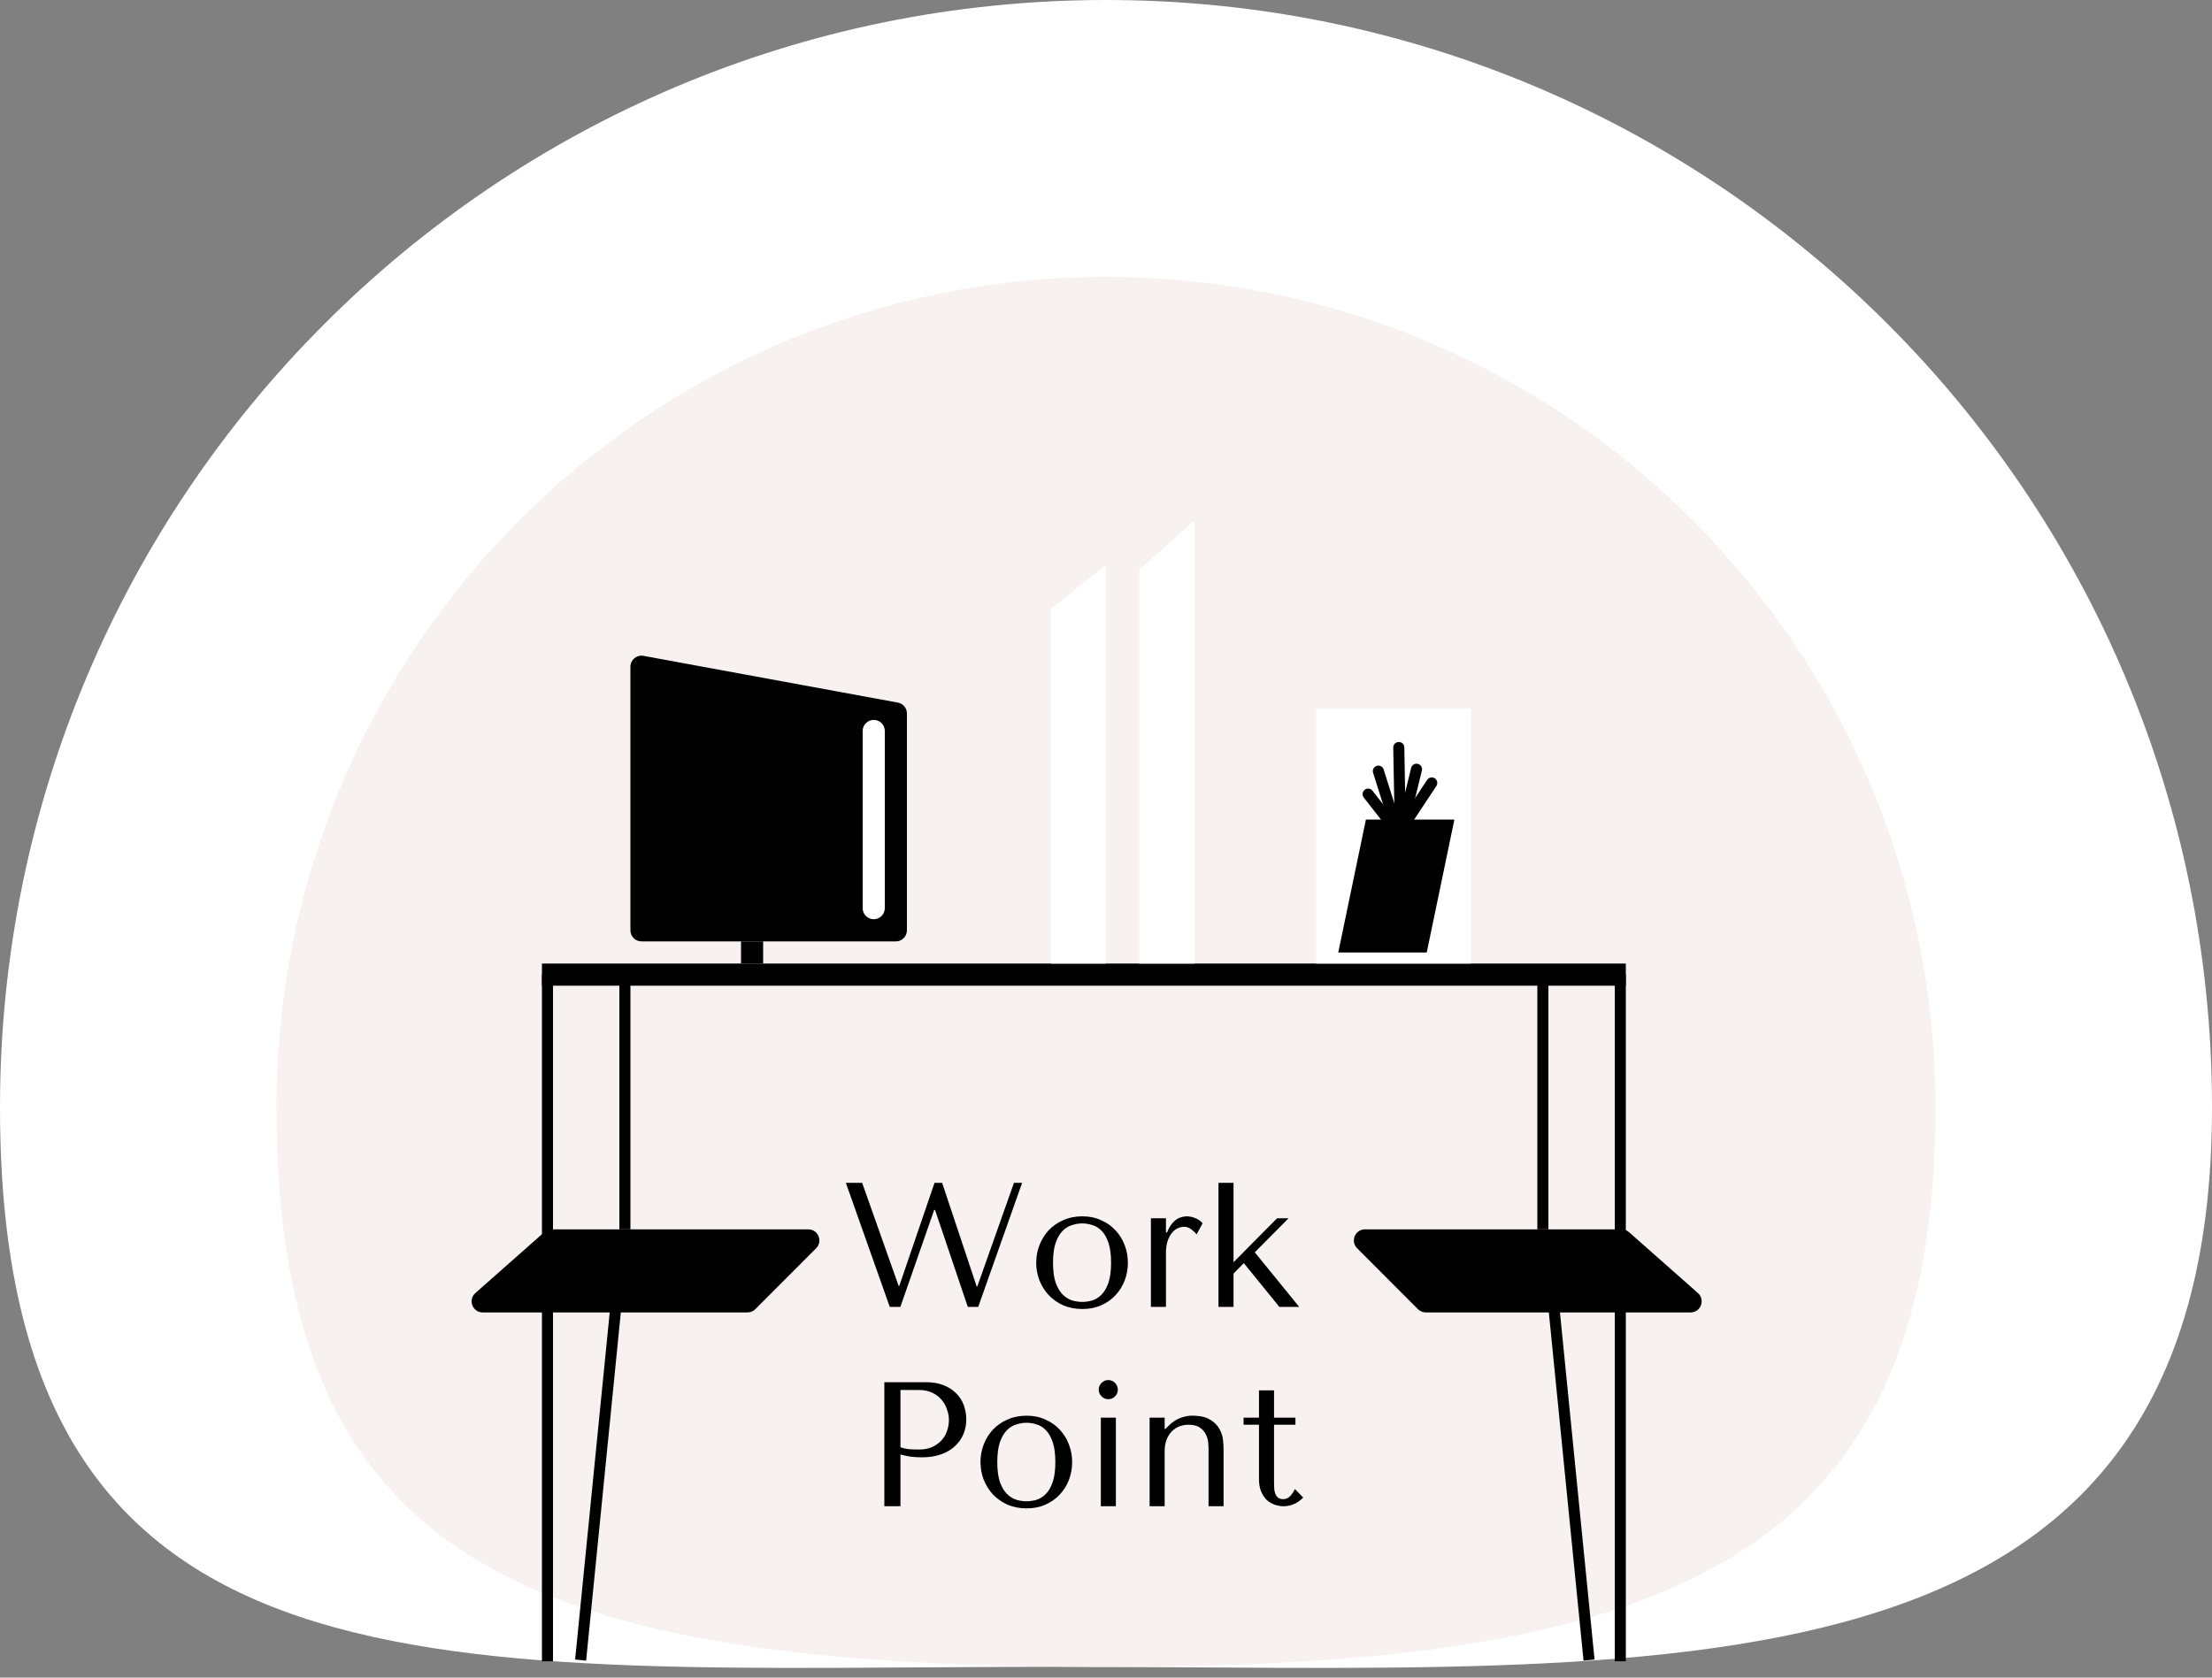 <svg width="116" height="88" viewBox="0 0 116 88" fill="none" xmlns="http://www.w3.org/2000/svg">
<rect x="0" y="0" width="116" height="88" fill="#808080" stroke="none"/>
<g clip-path="url(#clip0_81_1150)">
<path d="M116 58.096C116 90.181 87.422 87.434 55.39 87.434C23.358 87.434 0 90.181 0 58.096C0 26.011 25.968 0 58 0C90.032 0 116 26.011 116 58.096Z" fill="white"/>
<path d="M101.5 58.096C101.5 82.16 87 87.435 58 87.435C27.84 87.435 14.5 82.16 14.5 58.096C14.5 34.032 33.976 14.524 58 14.524C82.024 14.524 101.5 34.032 101.5 58.096Z" fill="#F7F2EF"/>
<path d="M29 51.124H28.42V87.144H29V51.124Z" fill="black"/>
<path d="M33.06 51.124H32.48V64.487H33.06V51.124Z" fill="black"/>
<path d="M81.2 51.124H80.62V64.487H81.2V51.124Z" fill="black"/>
<path d="M30.16 87.052L30.737 87.11L32.58 68.611L32.003 68.553L30.16 87.052Z" fill="black"/>
<path d="M83.043 87.11L83.62 87.052L81.777 68.553L81.2 68.611L83.043 87.11Z" fill="black"/>
<path d="M85.26 51.706V50.544H28.42V51.706H85.26Z" fill="black"/>
<path d="M85.26 51.124H84.68V87.144H85.26V51.124Z" fill="black"/>
<path d="M28.545 64.632C28.651 64.538 28.788 64.487 28.929 64.487H42.389C42.906 64.487 43.165 65.112 42.8 65.478L39.609 68.674C39.501 68.783 39.353 68.844 39.199 68.844H34.51H25.314C24.779 68.844 24.529 68.181 24.93 67.827L28.545 64.632Z" fill="black"/>
<path d="M85.425 64.632C85.319 64.538 85.182 64.487 85.041 64.487H71.58C71.063 64.487 70.805 65.112 71.17 65.478L74.36 68.674C74.469 68.783 74.617 68.844 74.77 68.844H79.46H88.656C89.191 68.844 89.441 68.181 89.04 67.827L85.425 64.632Z" fill="black"/>
<path fill-rule="evenodd" clip-rule="evenodd" d="M58 50.544V29.629L55.1 31.953V50.544H58Z" fill="white"/>
<path fill-rule="evenodd" clip-rule="evenodd" d="M62.64 50.544V27.305L59.74 29.887V50.544H62.64Z" fill="white"/>
<path d="M77.139 37.181H69.019V50.544H77.139V37.181Z" fill="white"/>
<path d="M33.06 34.974C33.06 34.611 33.388 34.337 33.744 34.403L47.084 36.855C47.36 36.906 47.56 37.146 47.56 37.426V48.801C47.56 49.121 47.3 49.382 46.98 49.382H33.64C33.319 49.382 33.06 49.121 33.06 48.801V34.974Z" fill="black"/>
<path d="M40.02 49.382H38.86V50.544H40.02V49.382Z" fill="black"/>
<path d="M46.4 38.343C46.4 38.023 46.141 37.763 45.82 37.763C45.5 37.763 45.24 38.023 45.24 38.343V47.639C45.24 47.96 45.5 48.22 45.82 48.22C46.141 48.22 46.4 47.96 46.4 47.639V38.343Z" fill="white"/>
<path d="M71.63 42.991H76.27L74.82 49.963H70.18L71.63 42.991Z" fill="black"/>
<path d="M72.56 40.363C72.512 40.21 72.349 40.126 72.197 40.174C72.044 40.222 71.959 40.385 72.007 40.538L72.88 43.308C72.929 43.461 73.092 43.546 73.244 43.498C73.397 43.449 73.482 43.286 73.434 43.133L72.56 40.363Z" fill="black"/>
<path d="M71.975 41.477C71.877 41.351 71.695 41.328 71.568 41.427C71.442 41.526 71.42 41.708 71.518 41.835L73.304 44.124C73.403 44.25 73.585 44.273 73.711 44.174C73.837 44.075 73.859 43.892 73.761 43.766L71.975 41.477Z" fill="black"/>
<path d="M75.325 41.23C75.414 41.096 75.377 40.916 75.244 40.828C75.11 40.739 74.93 40.776 74.842 40.909L73.24 43.331C73.152 43.465 73.188 43.645 73.322 43.734C73.455 43.822 73.635 43.786 73.724 43.652L75.325 41.23Z" fill="black"/>
<path d="M74.566 40.42C74.604 40.264 74.508 40.107 74.353 40.069C74.197 40.031 74.04 40.126 74.002 40.282L73.149 43.771C73.111 43.926 73.206 44.084 73.362 44.122C73.517 44.16 73.674 44.065 73.712 43.909L74.566 40.42Z" fill="black"/>
<path d="M73.644 39.205C73.641 39.045 73.509 38.917 73.349 38.92C73.188 38.923 73.061 39.055 73.064 39.216L73.139 43.292C73.142 43.452 73.274 43.58 73.434 43.577C73.594 43.574 73.722 43.441 73.719 43.281L73.644 39.205Z" fill="black"/>
<path d="M44.358 62.047L46.66 68.553H47.217L48.989 63.469H49.035L50.752 68.553H51.3L53.601 62.047H53.174L51.253 67.475H51.216L49.407 62.047H49.008L47.161 67.447H47.124L45.212 62.047H44.358ZM59.148 66.239C59.148 66.561 59.092 66.871 58.981 67.168C58.869 67.459 58.708 67.717 58.498 67.94C58.294 68.163 58.044 68.34 57.746 68.47C57.456 68.6 57.128 68.665 56.763 68.665C56.391 68.665 56.054 68.6 55.751 68.47C55.454 68.333 55.2 68.154 54.99 67.93C54.786 67.707 54.625 67.45 54.508 67.159C54.396 66.862 54.34 66.555 54.34 66.239C54.34 65.916 54.396 65.609 54.508 65.319C54.625 65.021 54.786 64.761 54.99 64.538C55.2 64.315 55.454 64.138 55.751 64.008C56.054 63.871 56.391 63.803 56.763 63.803C57.128 63.803 57.456 63.871 57.746 64.008C58.044 64.138 58.294 64.315 58.498 64.538C58.708 64.761 58.869 65.021 58.981 65.319C59.092 65.609 59.148 65.916 59.148 66.239ZM58.266 66.239C58.266 65.805 58.22 65.455 58.127 65.188C58.034 64.916 57.913 64.705 57.765 64.556C57.616 64.407 57.453 64.308 57.273 64.259C57.094 64.203 56.92 64.175 56.753 64.175C56.586 64.175 56.413 64.203 56.234 64.259C56.054 64.308 55.887 64.407 55.733 64.556C55.584 64.705 55.46 64.916 55.361 65.188C55.269 65.455 55.222 65.805 55.222 66.239C55.222 66.666 55.269 67.017 55.361 67.289C55.46 67.556 55.584 67.763 55.733 67.912C55.887 68.061 56.054 68.163 56.234 68.219C56.413 68.268 56.586 68.293 56.753 68.293C56.92 68.293 57.094 68.268 57.273 68.219C57.453 68.163 57.616 68.061 57.765 67.912C57.913 67.763 58.034 67.556 58.127 67.289C58.22 67.017 58.266 66.666 58.266 66.239ZM60.355 63.906V68.553H61.144V65.746C61.144 65.492 61.172 65.278 61.228 65.105C61.29 64.925 61.367 64.779 61.46 64.668C61.553 64.556 61.655 64.475 61.766 64.426C61.877 64.377 61.986 64.352 62.091 64.352C62.233 64.352 62.363 64.398 62.48 64.491C62.605 64.584 62.694 64.671 62.75 64.751L63.065 64.175C63.01 64.101 62.942 64.039 62.861 63.989C62.787 63.94 62.71 63.903 62.629 63.878C62.555 63.847 62.484 63.828 62.416 63.822C62.354 63.81 62.308 63.803 62.276 63.803C62.017 63.803 61.8 63.875 61.627 64.017C61.454 64.159 61.311 64.37 61.2 64.649H61.144V63.906H60.355ZM64.688 62.047H63.899V68.553H64.688V66.806L65.226 66.257L67.091 68.553H68.131L65.802 65.69L67.574 63.906H66.971L64.688 66.211V62.047Z" fill="black"/>
<path d="M47.221 76.296C47.381 76.34 47.554 76.377 47.74 76.408C47.926 76.433 48.13 76.445 48.353 76.445C48.73 76.445 49.064 76.392 49.355 76.287C49.646 76.182 49.887 76.039 50.079 75.859C50.277 75.674 50.425 75.463 50.524 75.227C50.623 74.986 50.673 74.728 50.673 74.456C50.673 74.196 50.629 73.948 50.543 73.712C50.456 73.471 50.323 73.263 50.144 73.09C49.97 72.91 49.751 72.767 49.485 72.662C49.219 72.557 48.906 72.504 48.547 72.504H46.376V79.011H47.221V76.296ZM47.221 72.913H48.195C48.455 72.913 48.684 72.959 48.882 73.052C49.08 73.145 49.243 73.269 49.373 73.424C49.503 73.573 49.599 73.743 49.661 73.935C49.729 74.121 49.763 74.307 49.763 74.493C49.763 74.673 49.732 74.856 49.67 75.041C49.615 75.221 49.522 75.385 49.392 75.534C49.262 75.683 49.098 75.804 48.9 75.897C48.702 75.99 48.464 76.036 48.186 76.036C47.994 76.036 47.818 76.03 47.657 76.017C47.496 75.999 47.35 75.965 47.221 75.915V72.913ZM56.225 76.696C56.225 77.019 56.169 77.328 56.058 77.626C55.946 77.917 55.785 78.174 55.575 78.397C55.371 78.62 55.12 78.797 54.823 78.927C54.533 79.057 54.205 79.122 53.84 79.122C53.468 79.122 53.131 79.057 52.828 78.927C52.531 78.79 52.278 78.611 52.067 78.388C51.863 78.165 51.702 77.907 51.585 77.616C51.473 77.319 51.418 77.012 51.418 76.696C51.418 76.374 51.473 76.067 51.585 75.776C51.702 75.478 51.863 75.218 52.067 74.995C52.278 74.772 52.531 74.595 52.828 74.465C53.131 74.329 53.468 74.261 53.84 74.261C54.205 74.261 54.533 74.329 54.823 74.465C55.12 74.595 55.371 74.772 55.575 74.995C55.785 75.218 55.946 75.478 56.058 75.776C56.169 76.067 56.225 76.374 56.225 76.696ZM55.343 76.696C55.343 76.262 55.297 75.912 55.204 75.646C55.111 75.373 54.99 75.162 54.842 75.014C54.694 74.865 54.529 74.766 54.35 74.716C54.171 74.66 53.998 74.632 53.83 74.632C53.663 74.632 53.49 74.66 53.311 74.716C53.131 74.766 52.964 74.865 52.81 75.014C52.661 75.162 52.537 75.373 52.438 75.646C52.346 75.912 52.299 76.262 52.299 76.696C52.299 77.124 52.346 77.474 52.438 77.746C52.537 78.013 52.661 78.221 52.81 78.369C52.964 78.518 53.131 78.62 53.311 78.676C53.49 78.725 53.663 78.75 53.83 78.75C53.998 78.75 54.171 78.725 54.35 78.676C54.529 78.62 54.694 78.518 54.842 78.369C54.99 78.221 55.111 78.013 55.204 77.746C55.297 77.474 55.343 77.124 55.343 76.696ZM57.73 74.363V79.011H58.518V74.363H57.73ZM57.618 72.894C57.618 73.031 57.668 73.148 57.767 73.248C57.866 73.347 57.983 73.396 58.119 73.396C58.255 73.396 58.373 73.347 58.472 73.248C58.571 73.148 58.62 73.031 58.62 72.894C58.62 72.758 58.571 72.64 58.472 72.541C58.373 72.442 58.255 72.392 58.119 72.392C57.983 72.392 57.866 72.442 57.767 72.541C57.668 72.64 57.618 72.758 57.618 72.894ZM64.166 79.011V75.999C64.166 75.887 64.157 75.736 64.138 75.543C64.12 75.345 64.058 75.153 63.953 74.967C63.854 74.775 63.693 74.611 63.47 74.475C63.248 74.332 62.932 74.261 62.524 74.261C62.344 74.254 62.143 74.291 61.92 74.372C61.698 74.447 61.478 74.592 61.262 74.809L61.113 74.958H61.076V74.363H60.287V79.011H61.076V76.138C61.076 75.897 61.11 75.689 61.178 75.516C61.246 75.342 61.339 75.197 61.456 75.079C61.574 74.961 61.707 74.874 61.855 74.818C62.01 74.763 62.168 74.735 62.329 74.735C62.589 74.735 62.79 74.788 62.932 74.893C63.074 74.992 63.176 75.109 63.238 75.246C63.306 75.382 63.347 75.519 63.359 75.655C63.371 75.791 63.377 75.89 63.377 75.953V79.011H64.166ZM65.216 74.735V74.363H66.023V72.931H66.812V74.363H67.934V74.735H66.812V77.821C66.812 77.895 66.814 77.982 66.821 78.081C66.827 78.174 66.846 78.264 66.877 78.351C66.907 78.431 66.954 78.499 67.016 78.555C67.084 78.611 67.177 78.639 67.294 78.639C67.443 78.639 67.566 78.583 67.665 78.472C67.765 78.36 67.845 78.239 67.907 78.109L68.343 78.555C68.04 78.859 67.696 79.011 67.313 79.011C67.152 79.011 66.994 78.983 66.84 78.927C66.685 78.871 66.545 78.787 66.422 78.676C66.304 78.558 66.208 78.409 66.134 78.23C66.06 78.05 66.023 77.839 66.023 77.598V74.735H65.216Z" fill="black"/>
</g>
<defs>
<clipPath id="clip0_81_1150">
<rect width="116" height="87.725" fill="white"/>
</clipPath>
</defs>
</svg>
